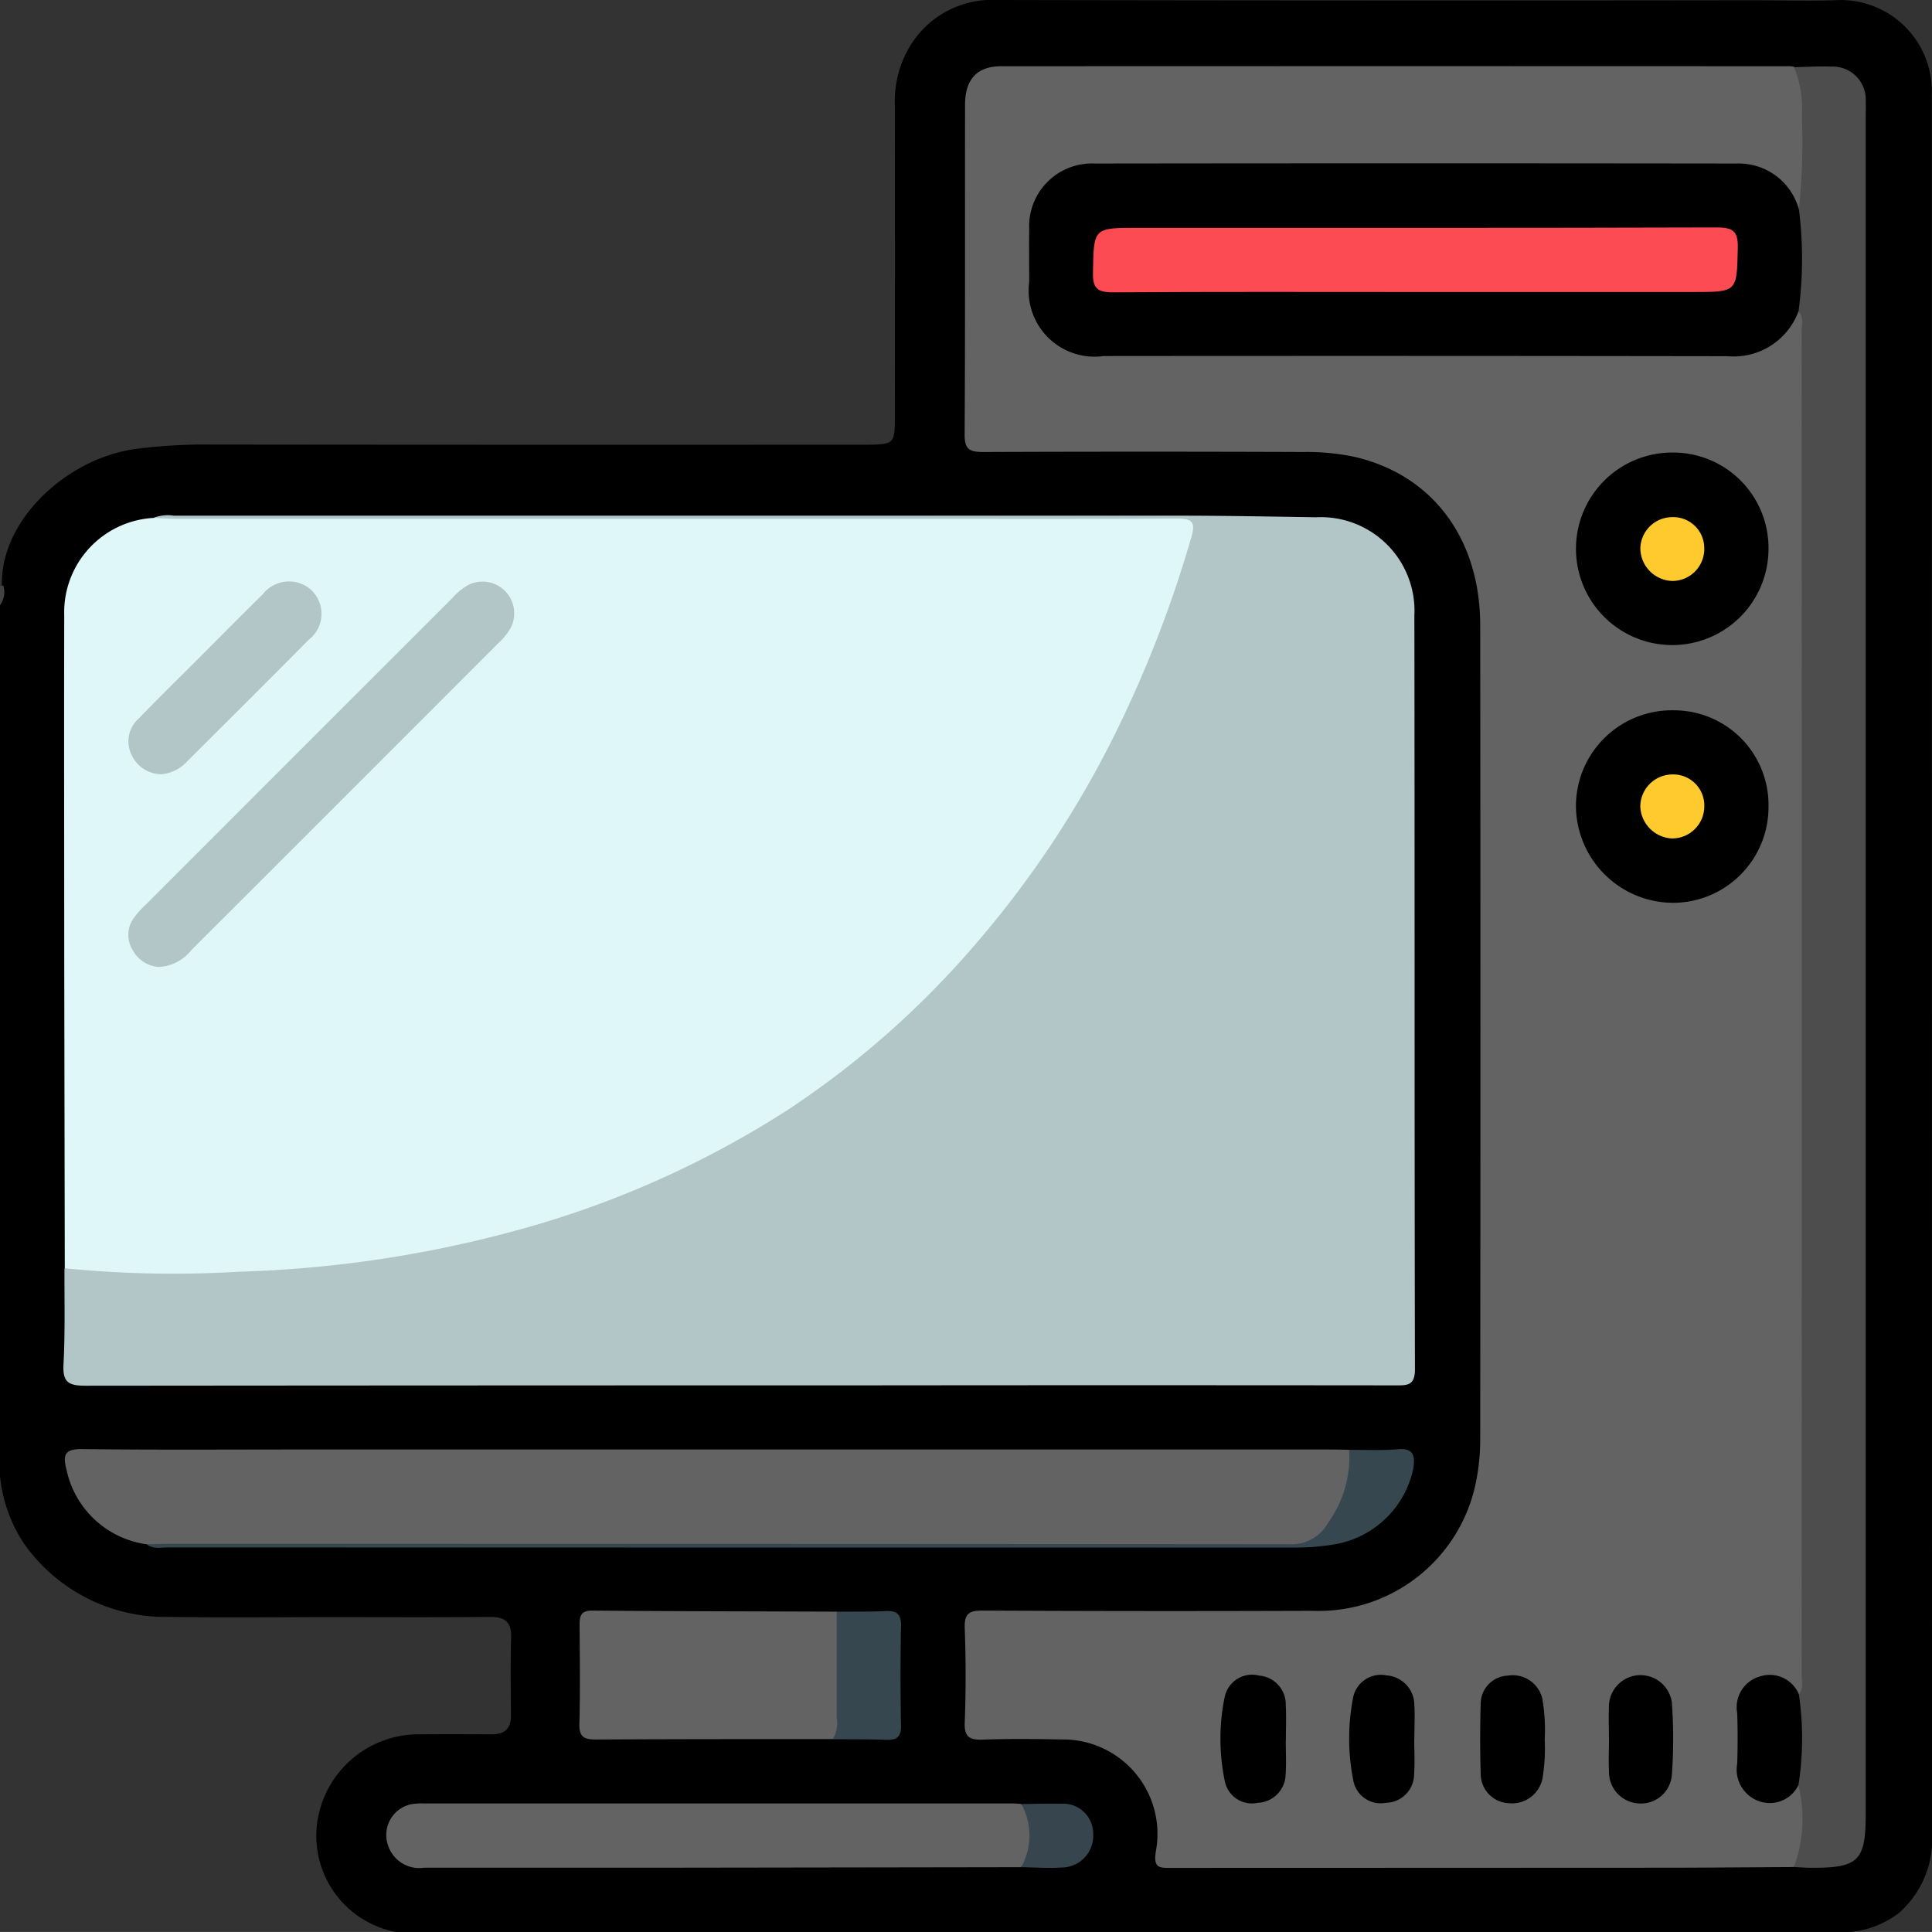 <svg xmlns="http://www.w3.org/2000/svg" xmlns:xlink="http://www.w3.org/1999/xlink" width="78.509" height="78.507" viewBox="0 0 78.509 78.507">
  <rect x="0" y="0" width="78.509" height="78.507" fill="#333333" stroke="none"/>
  <defs>
    <clipPath id="clip-path">
      <rect id="Rectángulo_87950" data-name="Rectángulo 87950" width="78.509" height="78.507" fill="none"/>
    </clipPath>
  </defs>
  <g id="Grupo_138021" data-name="Grupo 138021" transform="translate(-557.441 -3671)">
    <g id="Grupo_137580" data-name="Grupo 137580" transform="translate(557.441 3671)">
      <g id="Grupo_137580-2" data-name="Grupo 137580" clip-path="url(#clip-path)">
        <path id="Trazado_203571" data-name="Trazado 203571" d="M75.209,78.507H16.083a3.978,3.978,0,0,1-3.22-4.191,4.161,4.161,0,0,1,4.207-3.84c.969-.01,1.939-.005,2.908,0,.543,0,.789-.236.786-.784-.006-1.046-.024-2.092.007-3.137.019-.632-.238-.855-.857-.849-2.117.018-4.235.008-6.352.007-2.22,0-4.439.026-6.658-.008A7.039,7.039,0,0,1,.983,62.738,6,6,0,0,1,0,59.974V24.592c.162-.3.041-.62.079-.929,0-2.55,2.623-5.027,5.413-5.417a21.784,21.784,0,0,1,3.053-.181q13.057.014,26.115.006c.2,0,.408,0,.613,0,1.034-.009,1.09-.054,1.091-1.074q.009-6.356,0-12.712A4.311,4.311,0,0,1,36.907,2a3.886,3.886,0,0,1,3.613-2Q55.836.031,71.152.01c1.2,0,2.4.037,3.6-.008a3.706,3.706,0,0,1,3.75,3.79c-.006.1,0,.2,0,.306q0,35.188.009,70.376a4,4,0,0,1-1.348,3.265,3.861,3.861,0,0,1-1.953.767" transform="translate(0 0)"/>
        <path id="Trazado_203572" data-name="Trazado 203572" d="M0,116.283a.254.254,0,0,1,.133-.029.872.872,0,0,1-.133.794Z" transform="translate(0 -92.458)" fill="#434343"/>
        <path id="Trazado_203573" data-name="Trazado 203573" d="M225.192,86.345c-1.786.01-3.572.027-5.357.028q-9.952.005-19.9.007c-.515,0-.8.041-.669-.71a3.837,3.837,0,0,0-3.813-4.509c-1.071-.019-2.145-.033-3.215.006-.545.02-.769-.1-.745-.7.049-1.274.047-2.552,0-3.827-.021-.588.171-.719.732-.716q6.7.034,13.4.009a6.516,6.516,0,0,0,6.625-5.146,8.7,8.7,0,0,0,.19-1.9q.017-16.5,0-32.994c0-3.54-1.951-6.141-5.144-6.86a9.547,9.547,0,0,0-2.05-.19q-6.507-.025-13.015,0c-.551,0-.745-.113-.742-.71.026-4.465.011-8.931.017-13.4,0-1.029.485-1.564,1.458-1.564q16.038-.008,32.077,0a1.071,1.071,0,0,1,.152.021,1.331,1.331,0,0,1,.524,1.127c.061,1.338.039,2.678.011,4.017-.005.264,0,.577-.356.674-.065-.039-.147-.065-.184-.133-.723-1.352-1.931-1.523-3.32-1.517-8.085.034-16.169.017-24.254.017-.306,0-.612-.007-.918.008a2.261,2.261,0,0,0-2.317,2.185,18.521,18.521,0,0,0-.007,2.9,2.381,2.381,0,0,0,1.886,2.144,6.07,6.07,0,0,0,1.371.1q12.2,0,24.407.01A3.138,3.138,0,0,0,225,23.374a.567.567,0,0,1,.434-.284c.261.149.277.412.3.665a7.388,7.388,0,0,1,.017.765q0,26.711,0,53.423a2.81,2.81,0,0,1-.147,1.278c-.266.311-.455.035-.634-.107a1.143,1.143,0,0,0-1.278-.206,1.12,1.12,0,0,0-.586,1.151c0,.738-.024,1.477.006,2.214.046,1.148.852,1.552,1.823.931.167-.107.312-.273.546-.209a3.578,3.578,0,0,1-.294,3.351" transform="translate(-152.29 -10.476)" fill="#636363"/>
        <path id="Trazado_203574" data-name="Trazado 203574" d="M12.754,133.077q-.011-6.346-.022-12.691c0-4.613-.011-9.227,0-13.84a3.841,3.841,0,0,1,3.636-3.963,2.079,2.079,0,0,1,.758-.049q20.362,0,40.723,0c1.012,0,1.116.12.827,1.1a42.18,42.18,0,0,1-12.163,19.923,36.946,36.946,0,0,1-12.041,7.14A46.814,46.814,0,0,1,22.7,133.273a77,77,0,0,1-8.563.165,2.115,2.115,0,0,1-1.38-.361" transform="translate(-10.122 -81.537)" fill="#dff7f9"/>
        <path id="Trazado_203575" data-name="Trazado 203575" d="M12.684,132.912a44.626,44.626,0,0,0,7.1.138,48.088,48.088,0,0,0,12.15-1.931,39.388,39.388,0,0,0,10.169-4.671,36.579,36.579,0,0,0,7.637-6.764,40.6,40.6,0,0,0,5.8-8.85,48.109,48.109,0,0,0,2.92-7.618c.186-.627.046-.774-.594-.77-3.777.025-7.554.012-11.332.012q-14.624,0-29.248,0c-.331,0-.661-.026-.992-.04a1.562,1.562,0,0,1,.826-.09q20.41,0,40.82,0c1.862,0,3.725.036,5.587.065a3.806,3.806,0,0,1,4,3.993c.016,10.211,0,20.422.023,30.632,0,.675-.327.651-.8.651q-10.875-.011-21.75,0-15.738,0-31.476.014c-.674,0-.932-.132-.892-.864.071-1.3.033-2.6.041-3.9" transform="translate(-10.052 -81.373)" fill="#b2c5c7"/>
        <path id="Trazado_203576" data-name="Trazado 203576" d="M16.191,291.545a3.872,3.872,0,0,1-3.255-3.026c-.158-.614-.078-.85.638-.842,3.034.036,6.069.015,9.1.015h41.39c.331,0,.663.008.994.013a1.179,1.179,0,0,1,.188,1.086,5.826,5.826,0,0,1-.466,1.372,2.233,2.233,0,0,1-2.314,1.457q-22.683-.06-45.367-.029a2.834,2.834,0,0,1-.911-.048" transform="translate(-10.233 -228.791)" fill="#636363"/>
        <path id="Trazado_203577" data-name="Trazado 203577" d="M356.346,79.313c.2-.247.113-.54.113-.812q.006-27.292,0-54.584c0-.27.1-.566-.127-.8-.2-.212-.126-.472-.119-.718q.041-1.36,0-2.72c-.008-.244-.091-.507.133-.71a25.809,25.809,0,0,0,.12-3.775,4.427,4.427,0,0,0-.317-2c.51-.01,1.02-.042,1.529-.024a1.34,1.34,0,0,1,1.384,1.416c.01.229,0,.459,0,.689V84.175c0,1.911-.29,2.2-2.229,2.187-.229,0-.458-.019-.687-.029a5.679,5.679,0,0,0,.18-3.331c-.283-.43-.093-.9-.08-1.342a7.7,7.7,0,0,1,.1-2.347" transform="translate(-283.247 -10.464)" fill="#4e4d4d"/>
        <path id="Trazado_203578" data-name="Trazado 203578" d="M102.509,360.625q-7.5.012-15,.022c-3.086,0-6.172,0-9.259,0a1.337,1.337,0,0,1-1.48-.942,1.273,1.273,0,0,1,1.028-1.651,2.844,2.844,0,0,1,.458-.018h23.95c.1,0,.2.013.3.021a1.775,1.775,0,0,1-.007,2.564" transform="translate(-61.012 -284.75)" fill="#636363"/>
        <path id="Trazado_203579" data-name="Trazado 203579" d="M125.3,324.965c-3.213,0-6.425,0-9.638.017-.481,0-.677-.112-.663-.636.035-1.325.017-2.651.008-3.977,0-.369.018-.628.513-.625,3.314.027,6.628.031,9.942.042a.675.675,0,0,1,.2.4,41.013,41.013,0,0,1,0,4.245.565.565,0,0,1-.365.532" transform="translate(-91.455 -254.295)" fill="#636363"/>
        <path id="Trazado_203580" data-name="Trazado 203580" d="M29.1,291.54c.331-.007.663-.02.994-.02q22.7,0,45.409.017a1.707,1.707,0,0,0,1.622-.885,4.583,4.583,0,0,0,.845-2.951c.663,0,1.329.031,1.988-.024.689-.058.684.336.615.805A3.947,3.947,0,0,1,77.5,291.52a9.591,9.591,0,0,1-1.747.154q-22.883,0-45.765-.006c-.3,0-.616.08-.887-.128" transform="translate(-23.146 -228.786)" fill="#37474f"/>
        <path id="Trazado_203581" data-name="Trazado 203581" d="M165.322,325.021a1.243,1.243,0,0,0,.159-.87q0-2.154,0-4.308c.662-.006,1.324.006,1.985-.025.447-.021.638.11.629.6q-.04,2.023,0,4.047c.011.5-.2.6-.638.584-.712-.028-1.424-.017-2.137-.023" transform="translate(-131.481 -254.35)" fill="#37474f"/>
        <path id="Trazado_203582" data-name="Trazado 203582" d="M202.73,360.645a2.652,2.652,0,0,0,.007-2.564c.531-.006,1.062-.027,1.593-.013a1.221,1.221,0,0,1,1.325,1.247,1.287,1.287,0,0,1-1.257,1.343c-.553.036-1.112-.006-1.668-.013" transform="translate(-161.232 -284.77)" fill="#37464e"/>
        <path id="Trazado_203583" data-name="Trazado 203583" d="M235.574,34.3a15.989,15.989,0,0,1-.014,4.148,2.809,2.809,0,0,1-2.886,1.83q-12.674-.019-25.348-.007a2.679,2.679,0,0,1-3.029-3.007c0-.715-.01-1.43,0-2.144a2.549,2.549,0,0,1,2.637-2.672q13.057-.017,26.114,0a2.533,2.533,0,0,1,2.524,1.855" transform="translate(-162.474 -25.803)"/>
        <path id="Trazado_203584" data-name="Trazado 203584" d="M320.681,144.922a3.888,3.888,0,0,1-3.886,3.9,3.962,3.962,0,0,1-3.939-3.948,3.9,3.9,0,0,1,3.99-3.875,3.844,3.844,0,0,1,3.835,3.926" transform="translate(-248.816 -112.135)"/>
        <path id="Trazado_203585" data-name="Trazado 203585" d="M320.681,93.788a3.912,3.912,0,1,1-3.9-3.95,3.878,3.878,0,0,1,3.9,3.95" transform="translate(-248.816 -71.449)"/>
        <path id="Trazado_203586" data-name="Trazado 203586" d="M244.94,335.214c0,.459.025.919-.006,1.376a1.18,1.18,0,0,1-1.131,1.147,1.122,1.122,0,0,1-1.34-.879,8.412,8.412,0,0,1-.008-3.408,1.137,1.137,0,0,1,1.408-.881,1.171,1.171,0,0,1,1.076,1.192c.026.483.005.968.005,1.453h0" transform="translate(-192.691 -264.478)" fill="#000001"/>
        <path id="Trazado_203587" data-name="Trazado 203587" d="M319.377,335.1c0-.408-.015-.816,0-1.223a1.285,1.285,0,0,1,2.556-.219,20.054,20.054,0,0,1,0,2.975,1.257,1.257,0,0,1-1.314,1.141,1.277,1.277,0,0,1-1.239-1.3c-.022-.458,0-.917,0-1.376" transform="translate(-253.997 -264.488)" fill="#000001"/>
        <path id="Trazado_203588" data-name="Trazado 203588" d="M347.366,333.291a12.229,12.229,0,0,1-.017,3.688,1.293,1.293,0,0,1-1.614.652,1.36,1.36,0,0,1-.875-1.52c.024-.685.022-1.373,0-2.058a1.3,1.3,0,0,1,.918-1.485,1.283,1.283,0,0,1,1.588.723" transform="translate(-274.267 -264.442)"/>
        <path id="Trazado_203589" data-name="Trazado 203589" d="M296.463,335.156a7.467,7.467,0,0,1-.09,1.6,1.26,1.26,0,0,1-1.349,1,1.193,1.193,0,0,1-1.161-1.2q-.043-1.412,0-2.827a1.147,1.147,0,0,1,1.1-1.158,1.236,1.236,0,0,1,1.4.918,7.236,7.236,0,0,1,.1,1.672" transform="translate(-233.693 -264.48)" fill="#000001"/>
        <path id="Trazado_203590" data-name="Trazado 203590" d="M270.484,335.173c0,.484.027.969-.007,1.451a1.166,1.166,0,0,1-1.142,1.131,1.132,1.132,0,0,1-1.327-.9,8.706,8.706,0,0,1-.016-3.336,1.148,1.148,0,0,1,1.367-.941,1.212,1.212,0,0,1,1.129,1.22c.026.457,0,.917,0,1.375h-.01" transform="translate(-213.014 -264.496)" fill="#000001"/>
        <path id="Trazado_203591" data-name="Trazado 203591" d="M26.739,131.054a1.291,1.291,0,0,1-1.084-.671,1.165,1.165,0,0,1,.024-1.3,3.66,3.66,0,0,1,.507-.569q6.22-6.227,12.446-12.447a2.515,2.515,0,0,1,.643-.531A1.289,1.289,0,0,1,41,117.287a2.409,2.409,0,0,1-.477.59q-6.246,6.254-12.5,12.5a1.784,1.784,0,0,1-1.287.674" transform="translate(-20.254 -91.761)" fill="#b2c5c7"/>
        <path id="Trazado_203592" data-name="Trazado 203592" d="M26.79,123.233a1.349,1.349,0,0,1-1.183-.8,1.244,1.244,0,0,1,.307-1.471c.762-.79,1.547-1.558,2.323-2.334.9-.9,1.8-1.812,2.709-2.706a1.349,1.349,0,0,1,1.971-.174,1.333,1.333,0,0,1-.108,2.025c-1.632,1.653-3.282,3.289-4.926,4.93a1.619,1.619,0,0,1-1.094.534" transform="translate(-20.268 -91.772)" fill="#b2c5c7"/>
        <path id="Trazado_203593" data-name="Trazado 203593" d="M230.031,47.774c-4.083,0-8.166-.014-12.248.014-.635,0-.822-.164-.81-.805.034-1.817,0-1.818,1.852-1.818,7.834,0,15.668.009,23.5-.015.672,0,.869.165.852.847-.044,1.776-.01,1.777-1.816,1.777h-11.33" transform="translate(-172.559 -35.908)" fill="#fc4b52"/>
        <path id="Trazado_203594" data-name="Trazado 203594" d="M326.943,153.742a1.262,1.262,0,0,1,1.292,1.307,1.306,1.306,0,0,1-1.325,1.294,1.356,1.356,0,0,1-1.276-1.288,1.313,1.313,0,0,1,1.308-1.313" transform="translate(-258.979 -122.272)" fill="#feca2e"/>
        <path id="Trazado_203595" data-name="Trazado 203595" d="M328.241,103.933a1.3,1.3,0,0,1-1.287,1.326,1.339,1.339,0,0,1-1.311-1.32,1.3,1.3,0,0,1,1.267-1.273,1.261,1.261,0,0,1,1.33,1.267" transform="translate(-258.986 -81.651)" fill="#feca2e"/>
      </g>
    </g>
  </g>
</svg>
